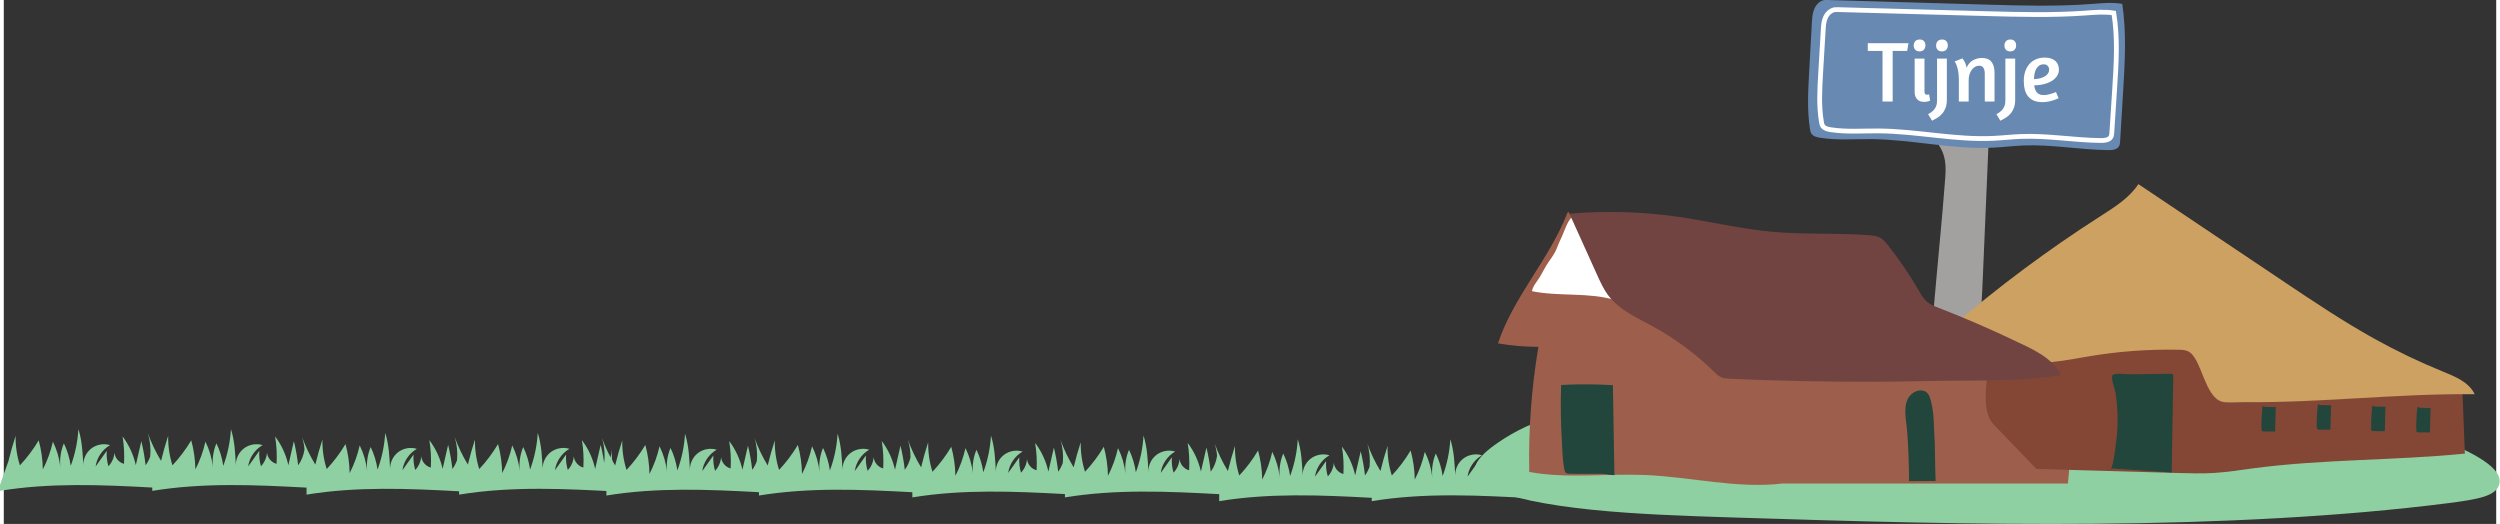 <?xml version="1.0" encoding="UTF-8" standalone="no"?>
<svg
   xmlns:dc="http://purl.org/dc/elements/1.1/"
   xmlns:cc="http://creativecommons.org/ns#"
   xmlns:rdf="http://www.w3.org/1999/02/22-rdf-syntax-ns#"
   xmlns:svg="http://www.w3.org/2000/svg"
   xmlns="http://www.w3.org/2000/svg"
   xmlns:sodipodi="http://sodipodi.sourceforge.net/DTD/sodipodi-0.dtd"
   xmlns:inkscape="http://www.inkscape.org/namespaces/inkscape"
   version="1.1"
   id="Laag_1"
   x="0px"
   y="0px"
   viewBox="0 0 390.574 82.106"
   xml:space="preserve"
   sodipodi:docname="contact-artwork.svg"
   width="391.764"
   height="82.106"
   inkscape:version="0.92.2 (5c3e80d, 2017-08-06)"><rect x="0" y="0" width="390.574" height="82.106" fill="#333333" stroke="none"/><defs
     id="defs8871" /><sodipodi:namedview
     pagecolor="#ffffff"
     bordercolor="#666666"
     borderopacity="1"
     objecttolerance="10"
     gridtolerance="10"
     guidetolerance="10"
     inkscape:pageopacity="0"
     inkscape:pageshadow="2"
     inkscape:window-width="640"
     inkscape:window-height="480"
     id="namedview8869"
     showgrid="false"
     inkscape:pagecheckerboard="true"
     viewbox-width="426.7"
     fit-margin-top="0"
     fit-margin-left="0"
     fit-margin-right="0"
     fit-margin-bottom="0"
     inkscape:zoom="2.0712617"
     inkscape:cx="194.64004"
     inkscape:cy="38.934042"
     inkscape:current-layer="Laag_1" /><path
     style="fill:#8ed0a1"
     d="m 335.33,61.889 c -16.565,-0.671 -33.441,-0.838 -50.207,-0.62 -14.487,0.188 -30.123,0.805 -40.181,3.37 -5.124,1.307 -8.272,3.002 -10.768,4.709 -3.249,2.223 -5.505,4.735 -1.673,6.901 3.008,1.7 9.425,2.926 16.403,3.636 6.978,0.71 14.56,0.966 22.05,1.206 18.906,0.606 37.935,1.152 56.99,0.985 19.055,-0.167 38.261,-1.076 55.171,-3.238 2.056,-0.263 4.134,-0.556 5.538,-1.009 1.454,-0.469 2.043,-1.067 2.296,-1.654 1.18,-2.734 -4.134,-5.373 -10.061,-7.706 -4.999,-1.967 -10.752,-3.899 -18.739,-5.137 -12.406,-1.923 -28.061,-1.881 -42.728,-1.776"
     id="path8816"
     inkscape:connector-curvature="0" /><path
     style="fill:#a2a1a0"
     d="m 300.268,72.748 c 2.406,0.079 4.811,0.157 7.217,0.236 -0.188,-4.281 0.045,-8.581 0.693,-12.817 0.399,-2.605 0.954,-5.186 1.301,-7.798 0.389,-2.926 0.515,-5.88 0.642,-8.829 0.336,-7.85 0.671,-15.701 1.007,-23.551 0.018,-0.417 -8.93,-0.499 -9.744,-0.361 0.517,1.605 1.886,2.769 2.486,4.33 0.639,1.664 0.394,3.445 0.263,5.179 -0.365,4.818 -0.853,9.631 -1.28,14.444 -0.862,9.723 -1.724,19.445 -2.585,29.167 z"
     id="path8818"
     inkscape:connector-curvature="0" /><path
     style="fill:#9d5f4b"
     d="m 244.921,33.622 c -2.823,7.102 -8.369,12.93 -10.774,20.184 2.091,0.362 4.212,0.545 6.334,0.546 -1.089,6.473 -1.571,13.048 -1.438,19.61 5.963,1.079 12.091,0.226 18.145,0.473 7.196,0.293 14.378,2.182 21.531,1.335 h 44.737 c 0.59,-5.329 0.528,-10.528 0.263,-15.883 -0.023,-0.472 -0.05,-0.944 -0.077,-1.416 -0.008,-0.145 -0.024,-0.306 -0.132,-0.404 -0.074,-0.067 -0.176,-0.089 -0.273,-0.109 -1.467,-0.3 -2.897,-0.937 -4.394,-0.937 h -23.484 c 0.468,-2.825 0.935,-5.65 1.403,-8.475 0.008,0.302 -0.34,0.514 -0.639,0.476 -0.3,-0.038 -0.547,-0.246 -0.764,-0.455 -2.659,-2.555 -3.765,-6.614 -6.917,-8.528 -2.226,-1.352 -4.991,-1.324 -7.595,-1.321 -7.663,0.008 -15.327,-0.561 -22.906,-1.7 -0.851,-0.128 -1.723,-0.271 -2.466,-0.705 -0.465,-0.272 -0.861,-0.649 -1.318,-0.934 -0.733,-0.458 -1.594,-0.664 -2.446,-0.805 -1.2,-0.199 -2.418,-0.283 -3.634,-0.251 -1.108,0.029 -2.551,-0.064 -2.856,-1.129 -0.336,0.314 -0.131,10e-4 -0.3,0.428 z"
     id="path8820"
     inkscape:connector-curvature="0" /><path
     style="fill:#844736"
     d="m 318.53,73.491 c 7.405,0.21 14.811,0.421 22.216,0.631 1.893,0.054 3.789,0.107 5.679,-0.011 2.027,-0.127 4.036,-0.453 6.049,-0.72 10.997,-1.462 22.152,-1.209 33.191,-2.307 -0.132,-3.336 -0.264,-6.673 -0.397,-10.009 -12.645,0.047 -25.29,0.392 -37.919,1.036 -0.982,-2.88 -2.557,-5.556 -4.597,-7.813 -0.55,-0.608 -1.152,-1.199 -1.903,-1.527 -1.029,-0.449 -2.203,-0.352 -3.32,-0.247 -7.527,0.709 -15.055,1.42 -22.582,2.133 -0.618,0.059 -1.249,0.12 -1.817,0.371 -1.909,0.844 -2.325,3.318 -2.48,5.399 -0.156,2.105 -0.238,4.452 1.131,6.059"
     id="path8822"
     inkscape:connector-curvature="0" /><path
     style="fill:#cca162"
     d="m 340.819,54.804 c 0.55,0.011 1.126,0.035 1.603,0.311 0.44,0.255 0.738,0.692 1.005,1.125 1.168,1.897 1.958,5.979 4.071,6.684 0.762,0.254 2.62,0.085 3.423,0.094 12.353,0.127 23.932,-1.371 36.285,-1.243 -0.891,-1.867 -3.008,-2.744 -4.924,-3.524 -3.715,-1.511 -7.339,-3.247 -10.845,-5.195 -4.838,-2.688 -9.442,-5.774 -14.04,-8.856 -7.631,-5.115 -15.262,-10.23 -22.893,-15.345 -1.445,2.175 -3.741,3.607 -5.94,5.014 -8.243,5.275 -16.111,11.137 -23.524,17.527 2.534,1.648 5.091,3.309 7.91,4.401 4.502,1.745 8.568,0.96 13.142,0.151 4.855,-0.86 9.796,-1.244 14.727,-1.144 z"
     id="path8824"
     inkscape:connector-curvature="0" /><path
     style="fill:#22453c"
     d="m 298.559,75.401 c 1.39,-0.02 2.78,-0.032 4.169,-0.033 -0.088,-1.872 -0.097,-5.441 -0.134,-5.923 -0.165,-2.198 -0.018,-5.283 -0.843,-7.338 -0.586,-1.459 -2.517,-1.063 -3.299,0.25 -0.879,1.475 -0.29,3.701 -0.176,5.282 0.188,2.583 0.276,5.172 0.283,7.762 z"
     id="path8826"
     inkscape:connector-curvature="0" /><path
     style="fill:#22453c"
     d="m 339.667,58.574 c 0.079,-10e-4 0.165,0.001 0.225,0.052 0.073,0.063 0.077,0.173 0.076,0.269 -0.082,5.048 -0.164,10.096 -0.246,15.144 -3.185,-0.212 -6.369,-0.424 -9.554,-0.636 0.423,0.028 0.986,-5.208 1.023,-5.75 0.138,-2.039 0.046,-4.094 -0.277,-6.111 -0.081,-0.503 -0.767,-2.355 -0.475,-2.727 0.343,-0.436 2.246,-0.158 2.764,-0.164 2.155,-0.025 4.31,-0.051 6.464,-0.077 z"
     id="path8828"
     inkscape:connector-curvature="0" /><path
     style="fill:#22453c"
     d="m 353.969,63.62 c -0.143,1.2 -0.202,2.41 -0.178,3.618 0.002,0.095 0.007,0.198 0.069,0.27 0.077,0.091 0.212,0.099 0.332,0.1 0.579,0.006 1.159,0.012 1.738,0.017 0.033,-1.277 0.066,-2.554 0.1,-3.831 -0.558,-0.014 -1.116,-0.028 -1.674,-0.042"
     id="path8830"
     inkscape:connector-curvature="0" /><path
     style="fill:#22453c"
     d="m 362.634,63.339 c -0.143,1.2 -0.202,2.41 -0.178,3.618 0.002,0.095 0.007,0.198 0.069,0.27 0.077,0.091 0.212,0.099 0.332,0.1 0.579,0.006 1.159,0.012 1.738,0.017 0.033,-1.277 0.066,-2.554 0.1,-3.831 -0.558,-0.014 -1.116,-0.028 -1.674,-0.042"
     id="path8832"
     inkscape:connector-curvature="0" /><path
     style="fill:#22453c"
     d="m 371.161,63.572 c -0.143,1.2 -0.202,2.41 -0.178,3.618 0.002,0.095 0.007,0.198 0.069,0.27 0.077,0.091 0.212,0.099 0.332,0.1 0.579,0.006 1.159,0.012 1.738,0.017 0.033,-1.277 0.066,-2.554 0.1,-3.831 -0.558,-0.014 -1.116,-0.028 -1.674,-0.042"
     id="path8834"
     inkscape:connector-curvature="0" /><path
     style="fill:#22453c"
     d="m 378.23,63.766 c -0.143,1.2 -0.202,2.41 -0.178,3.618 0.002,0.095 0.007,0.198 0.069,0.27 0.077,0.091 0.212,0.099 0.332,0.1 0.579,0.006 1.159,0.012 1.738,0.017 0.033,-1.277 0.066,-2.554 0.1,-3.831 -0.558,-0.014 -1.116,-0.028 -1.674,-0.042"
     id="path8836"
     inkscape:connector-curvature="0" /><path
     style="fill:#22453c"
     d="m 247.009,74.252 h 3.458 c 0.648,0 1.28,0.21 1.927,0.211 -0.079,-4.701 -0.157,-9.402 -0.236,-14.103 -2.701,-0.167 -5.412,-0.178 -8.114,-0.033 -0.102,2.937 -0.062,5.88 0.119,8.813 0.086,1.397 0.085,2.901 0.366,4.274 0.099,0.484 0.142,0.771 0.657,0.816 z"
     id="path8838"
     inkscape:connector-curvature="0" /><path
     style="fill:#ffffff"
     d="m 242.136,40.965 c -0.511,0.699 -1.052,1.84 -1.514,2.573 -0.428,0.679 -1.018,1.301 -1.148,2.093 4.312,0.875 8.884,0.124 13.092,1.409 -0.476,-2.836 -1.494,-5.58 -2.982,-8.041 -0.66,-1.091 -1.417,-2.14 -1.845,-3.34 -0.148,-0.416 -0.259,-0.855 -0.508,-1.22 -0.276,-0.404 -0.952,-0.547 -1.498,-0.351 -0.567,0.204 -1.346,2.536 -1.599,3.047 -0.896,1.811 -0.616,1.94 -1.998,3.83 z"
     id="path8840"
     inkscape:connector-curvature="0" /><path
     style="fill:#724441"
     d="m 270.511,59.358 c -0.46,-0.02 -0.932,-0.044 -1.356,-0.224 -0.465,-0.197 -0.833,-0.565 -1.195,-0.918 -2.857,-2.79 -6.1,-5.185 -9.607,-7.094 -2.462,-1.341 -5.152,-2.523 -6.861,-4.745 -0.769,-1 -1.296,-2.162 -1.816,-3.311 -1.443,-3.191 -2.885,-6.382 -4.328,-9.573 5.593,-0.484 11.24,-0.332 16.799,0.451 4.993,0.704 9.913,1.915 14.934,2.376 5.039,0.463 10.121,0.164 15.168,0.534 0.649,0.048 1.324,0.114 1.882,0.45 0.428,0.257 0.753,0.653 1.063,1.044 1.81,2.28 3.452,4.692 4.91,7.211 0.351,0.607 0.702,1.234 1.231,1.695 0.541,0.473 1.229,0.738 1.899,0.998 3.915,1.519 7.773,3.184 11.565,4.989 2.652,1.263 6.206,2.691 7.591,5.539 -6.508,1.092 -13.627,0.775 -20.225,0.924 -6.819,0.154 -13.641,0.16 -20.46,0.019 -3.731,-0.077 -7.463,-0.199 -11.194,-0.365 z"
     id="path8842"
     inkscape:connector-curvature="0" /><path
     style="fill:#6889b1"
     d="m 285.786,0 c 8.314,0.241 16.627,0.482 24.941,0.723 5.462,0.158 10.936,0.317 16.385,-0.098 1.621,-0.123 3.261,-0.297 4.862,-0.018 0.687,4.541 0.413,9.165 0.136,13.749 -0.156,2.581 -0.311,5.163 -0.467,7.744 -0.017,0.279 -0.037,0.57 -0.176,0.813 -0.313,0.544 -1.056,0.618 -1.684,0.611 -4.449,-0.048 -8.873,-0.914 -13.318,-0.727 -1.548,0.065 -3.088,0.258 -4.636,0.337 -6.401,0.33 -12.755,-1.272 -19.165,-1.333 -2.695,-0.026 -5.412,0.22 -8.071,-0.218 -0.506,-0.083 -1.063,-0.228 -1.336,-0.662 -0.131,-0.208 -0.176,-0.457 -0.215,-0.7 -0.463,-2.889 -0.302,-5.837 -0.141,-8.758 0.144,-2.614 0.289,-5.228 0.433,-7.842 0.041,-0.736 0.085,-1.488 0.361,-2.171 0.276,-0.683 0.833,-1.298 1.555,-1.444 z"
     id="path8844"
     inkscape:connector-curvature="0" /><path
     style="fill:none;stroke:#ffffff;stroke-width:0.75;stroke-miterlimit:10"
     d="m 287.411,1.507 c 7.783,0.21 15.566,0.42 23.349,0.631 5.114,0.138 10.238,0.276 15.339,-0.086 1.517,-0.108 3.053,-0.259 4.552,-0.016 0.643,3.959 0.386,7.991 0.127,11.988 -0.146,2.251 -0.292,4.501 -0.437,6.752 -0.016,0.244 -0.035,0.497 -0.165,0.708 -0.293,0.475 -0.989,0.539 -1.576,0.533 -4.165,-0.042 -8.307,-0.797 -12.468,-0.634 -1.449,0.057 -2.891,0.225 -4.34,0.294 -5.993,0.288 -11.941,-1.109 -17.942,-1.162 -2.523,-0.022 -5.067,0.192 -7.556,-0.19 -0.474,-0.073 -0.995,-0.198 -1.25,-0.577 -0.122,-0.182 -0.165,-0.399 -0.201,-0.61 -0.433,-2.519 -0.283,-5.089 -0.132,-7.636 0.135,-2.279 0.271,-4.558 0.406,-6.837 0.038,-0.642 0.079,-1.297 0.338,-1.893 0.259,-0.596 0.779,-1.132 1.456,-1.259 z"
     id="path8846"
     inkscape:connector-curvature="0" /><g
     id="g8862"
     transform="translate(-18.278,-58.5)"><rect
       x="310.242"
       y="64.623"
       style="fill:none"
       width="62.772"
       height="15.3"
       id="rect8848" /><path
       style="fill:#ffffff"
       d="m 316.748,65.271 -0.202,1.215 h -2.269 v 7.924 h -1.593 v -7.924 h -2.309 v -1.215 z"
       id="path8850"
       inkscape:connector-curvature="0" /><path
       style="fill:#ffffff"
       d="m 319.178,64.947 c 0.153,0.171 0.229,0.392 0.229,0.662 0,0.27 -0.079,0.495 -0.236,0.675 -0.157,0.18 -0.389,0.27 -0.695,0.27 -0.288,0 -0.511,-0.087 -0.668,-0.263 -0.157,-0.175 -0.236,-0.389 -0.236,-0.641 0,-0.279 0.079,-0.508 0.236,-0.688 0.157,-0.18 0.394,-0.27 0.709,-0.27 0.288,-10e-4 0.507,0.084 0.661,0.255 z m -1.08,9.093 c -0.252,-0.284 -0.378,-0.65 -0.378,-1.101 v -5.251 h 1.539 v 5.116 c 0,0.207 0.031,0.347 0.095,0.418 0.062,0.072 0.157,0.108 0.283,0.108 0.036,0 0.074,0 0.115,0 0.04,0 0.078,-0.004 0.114,-0.013 0.036,0 0.076,-0.004 0.122,-0.014 l 0.161,0.972 c -0.062,0.036 -0.144,0.067 -0.242,0.094 -0.081,0.027 -0.183,0.049 -0.304,0.067 -0.122,0.018 -0.259,0.027 -0.412,0.027 -0.477,0.002 -0.841,-0.14 -1.093,-0.423 z"
       id="path8852"
       inkscape:connector-curvature="0" /><path
       style="fill:#ffffff"
       d="m 321.23,67.688 h 1.538 v 6.398 c 0,0.54 -0.071,0.99 -0.216,1.35 -0.144,0.36 -0.326,0.664 -0.547,0.911 -0.221,0.247 -0.468,0.455 -0.742,0.621 -0.274,0.166 -0.547,0.317 -0.816,0.452 l -0.621,-1.026 c 0.333,-0.171 0.594,-0.353 0.783,-0.547 0.188,-0.193 0.328,-0.387 0.418,-0.58 0.09,-0.194 0.146,-0.38 0.169,-0.561 0.023,-0.181 0.034,-0.337 0.034,-0.472 z m 1.452,-2.741 c 0.157,0.171 0.235,0.392 0.235,0.662 0,0.27 -0.078,0.495 -0.235,0.675 -0.158,0.18 -0.395,0.27 -0.709,0.27 -0.288,0 -0.509,-0.087 -0.662,-0.263 -0.152,-0.175 -0.229,-0.389 -0.229,-0.641 0,-0.279 0.079,-0.508 0.236,-0.688 0.158,-0.18 0.39,-0.27 0.695,-0.27 0.288,-10e-4 0.51,0.084 0.669,0.255 z"
       id="path8854"
       inkscape:connector-curvature="0" /><path
       style="fill:#ffffff"
       d="m 328.709,74.411 v -4.36 c 0,-0.378 -0.067,-0.682 -0.203,-0.911 -0.135,-0.229 -0.364,-0.344 -0.688,-0.344 -0.207,0 -0.407,0.052 -0.601,0.155 -0.194,0.103 -0.366,0.254 -0.52,0.452 -0.153,0.198 -0.276,0.438 -0.371,0.722 -0.095,0.284 -0.142,0.601 -0.142,0.952 v 3.334 h -1.539 v -3.402 c 0,-0.54 -0.036,-0.992 -0.108,-1.357 -0.072,-0.364 -0.148,-0.659 -0.229,-0.884 -0.099,-0.261 -0.207,-0.472 -0.323,-0.634 l 1.215,-0.486 c 0.09,0.099 0.18,0.221 0.27,0.364 0.072,0.126 0.144,0.282 0.216,0.466 0.072,0.185 0.131,0.394 0.176,0.628 0.234,-0.54 0.571,-0.929 1.013,-1.168 0.44,-0.238 0.904,-0.357 1.391,-0.357 0.692,0 1.194,0.209 1.505,0.627 0.311,0.418 0.466,0.983 0.466,1.694 v 4.509 z"
       id="path8856"
       inkscape:connector-curvature="0" /><path
       style="fill:#ffffff"
       d="m 331.936,67.688 h 1.538 v 6.398 c 0,0.54 -0.071,0.99 -0.216,1.35 -0.144,0.36 -0.326,0.664 -0.547,0.911 -0.221,0.247 -0.468,0.455 -0.742,0.621 -0.274,0.166 -0.547,0.317 -0.816,0.452 l -0.621,-1.026 c 0.333,-0.171 0.594,-0.353 0.783,-0.547 0.188,-0.193 0.328,-0.387 0.418,-0.58 0.09,-0.194 0.146,-0.38 0.169,-0.561 0.023,-0.181 0.034,-0.337 0.034,-0.472 z m 1.451,-2.741 c 0.157,0.171 0.235,0.392 0.235,0.662 0,0.27 -0.078,0.495 -0.235,0.675 -0.158,0.18 -0.395,0.27 -0.709,0.27 -0.288,0 -0.509,-0.087 -0.662,-0.263 -0.152,-0.175 -0.229,-0.389 -0.229,-0.641 0,-0.279 0.079,-0.508 0.236,-0.688 0.158,-0.18 0.39,-0.27 0.695,-0.27 0.288,-10e-4 0.511,0.084 0.669,0.255 z"
       id="path8858"
       inkscape:connector-curvature="0" /><path
       style="fill:#ffffff"
       d="m 335.074,69.618 c 0.166,-0.459 0.396,-0.844 0.688,-1.154 0.292,-0.31 0.636,-0.544 1.032,-0.702 0.396,-0.158 0.823,-0.236 1.282,-0.236 0.405,0 0.75,0.049 1.033,0.148 0.283,0.099 0.515,0.234 0.695,0.405 0.18,0.171 0.312,0.374 0.398,0.608 0.085,0.234 0.128,0.486 0.128,0.756 0,0.324 -0.09,0.632 -0.271,0.925 -0.18,0.292 -0.438,0.549 -0.775,0.77 -0.338,0.22 -0.745,0.396 -1.223,0.526 -0.477,0.13 -1.012,0.2 -1.606,0.209 0.027,0.208 0.07,0.403 0.129,0.587 0.059,0.184 0.144,0.347 0.256,0.486 0.113,0.14 0.259,0.25 0.439,0.331 0.18,0.081 0.404,0.121 0.675,0.121 0.198,0 0.409,-0.022 0.635,-0.067 0.225,-0.045 0.432,-0.099 0.62,-0.162 0.226,-0.072 0.446,-0.153 0.662,-0.243 l 0.405,0.958 c -0.234,0.117 -0.486,0.221 -0.757,0.311 -0.233,0.081 -0.504,0.153 -0.81,0.216 -0.306,0.063 -0.63,0.095 -0.972,0.095 -0.522,0 -0.968,-0.079 -1.337,-0.236 -0.369,-0.158 -0.67,-0.38 -0.904,-0.668 -0.234,-0.288 -0.405,-0.634 -0.513,-1.04 -0.108,-0.405 -0.162,-0.855 -0.162,-1.35 0.003,-0.604 0.086,-1.135 0.253,-1.594 z m 2.147,-0.83 c -0.194,0.14 -0.35,0.319 -0.466,0.54 -0.117,0.221 -0.201,0.468 -0.25,0.742 -0.05,0.275 -0.079,0.552 -0.088,0.831 0.432,-0.018 0.799,-0.074 1.101,-0.169 0.301,-0.094 0.546,-0.211 0.735,-0.351 0.189,-0.139 0.326,-0.29 0.412,-0.452 0.085,-0.162 0.128,-0.324 0.128,-0.486 0,-0.261 -0.076,-0.47 -0.229,-0.628 -0.153,-0.157 -0.355,-0.236 -0.607,-0.236 -0.298,0 -0.543,0.069 -0.736,0.209 z"
       id="path8860"
       inkscape:connector-curvature="0" /></g><path
     style="fill:#8ed0a1"
     d="m 238.638,74.821 c -0.281,-1.176 -0.41,-2.387 -0.384,-3.595 0.016,1.166 -0.355,2.335 -1.042,3.278 -0.145,-1.275 -0.369,-2.541 -0.672,-3.788 -0.288,1.257 -0.575,2.514 -0.863,3.772 -0.36,-1.628 -1.074,-3.176 -2.079,-4.507 0.235,1.418 0.312,2.861 0.229,4.296 -0.801,-0.202 -1.432,-0.95 -1.497,-1.774 -0.055,0.797 -0.395,1.571 -0.943,2.152 -0.233,-0.779 -0.324,-1.599 -0.267,-2.41 -0.581,0.816 -1.162,1.631 -1.743,2.447 0.19,-1.383 1.052,-2.658 2.265,-3.348 -1,-0.312 -2.148,-0.1 -2.97,0.549 -0.822,0.649 -1.295,1.717 -1.223,2.762 -0.088,-1.962 -0.18,-3.951 -0.769,-5.824 -0.111,1.968 -0.519,3.919 -1.203,5.767 -0.169,-1.225 -0.533,-2.423 -1.074,-3.534 -0.491,1.181 -0.682,2.484 -0.55,3.756 -0.148,-1.394 -0.546,-2.762 -1.169,-4.018 -0.337,1.507 -0.869,2.971 -1.576,4.343 -0.026,-1.537 -0.245,-3.07 -0.65,-4.552 -0.835,1.407 -1.824,2.723 -2.943,3.918 -0.476,-1.493 -0.704,-3.064 -0.673,-4.63 -0.42,1.296 -0.792,2.607 -1.113,3.931 -0.831,-1.367 -1.525,-2.816 -2.07,-4.319 0.363,1.17 0.488,2.412 0.371,3.631 -0.175,0.491 -0.415,0.959 -0.722,1.381 -0.145,-1.275 -0.369,-2.541 -0.672,-3.788 -0.288,1.257 -0.575,2.514 -0.863,3.772 -0.36,-1.628 -1.074,-3.176 -2.079,-4.507 0.235,1.418 0.312,2.861 0.229,4.296 -0.801,-0.202 -1.432,-0.95 -1.497,-1.774 -0.055,0.797 -0.395,1.571 -0.943,2.152 -0.233,-0.779 -0.324,-1.599 -0.267,-2.41 -0.581,0.816 -1.162,1.631 -1.743,2.447 0.19,-1.383 1.052,-2.658 2.265,-3.348 -1,-0.312 -2.148,-0.1 -2.97,0.549 -0.822,0.649 -1.295,1.717 -1.223,2.762 -0.088,-1.962 -0.18,-3.951 -0.77,-5.824 -0.111,1.968 -0.519,3.919 -1.203,5.767 -0.169,-1.225 -0.533,-2.423 -1.074,-3.534 -0.491,1.181 -0.682,2.484 -0.55,3.756 -0.148,-1.394 -0.546,-2.762 -1.169,-4.018 -0.337,1.507 -0.869,2.971 -1.576,4.343 -0.026,-1.537 -0.245,-3.07 -0.65,-4.552 -0.835,1.407 -1.824,2.723 -2.943,3.918 -0.476,-1.493 -0.704,-3.064 -0.673,-4.63 -0.42,1.296 -0.792,2.607 -1.113,3.931 -0.831,-1.367 -1.525,-2.816 -2.07,-4.319 0.194,0.623 0.316,1.268 0.375,1.918 -0.118,0.9 -0.459,1.772 -0.994,2.506 -0.145,-1.275 -0.369,-2.541 -0.672,-3.788 -0.288,1.257 -0.575,2.515 -0.863,3.772 -0.36,-1.628 -1.074,-3.176 -2.079,-4.507 0.235,1.418 0.312,2.861 0.229,4.296 -0.801,-0.202 -1.432,-0.95 -1.497,-1.774 -0.055,0.797 -0.395,1.571 -0.943,2.152 -0.233,-0.779 -0.324,-1.599 -0.267,-2.41 -0.581,0.816 -1.162,1.631 -1.743,2.447 0.19,-1.383 1.052,-2.658 2.265,-3.348 -1,-0.312 -2.148,-0.1 -2.97,0.549 -0.822,0.649 -1.295,1.717 -1.223,2.762 -0.088,-1.962 -0.18,-3.951 -0.769,-5.824 -0.111,1.968 -0.519,3.919 -1.203,5.767 -0.169,-1.225 -0.533,-2.423 -1.074,-3.534 -0.491,1.181 -0.682,2.484 -0.55,3.756 -0.148,-1.394 -0.546,-2.762 -1.169,-4.018 -0.337,1.507 -0.869,2.971 -1.576,4.343 -0.026,-1.537 -0.245,-3.07 -0.65,-4.552 -0.835,1.407 -1.824,2.723 -2.943,3.918 -0.476,-1.493 -0.704,-3.064 -0.673,-4.63 -0.42,1.296 -0.792,2.607 -1.113,3.931 -0.831,-1.367 -1.525,-2.816 -2.07,-4.319 0.363,1.17 0.488,2.412 0.371,3.631 -0.175,0.491 -0.415,0.959 -0.722,1.381 -0.145,-1.275 -0.369,-2.541 -0.672,-3.788 -0.288,1.257 -0.575,2.515 -0.863,3.772 -0.36,-1.628 -1.074,-3.176 -2.079,-4.507 0.235,1.418 0.312,2.861 0.229,4.296 -0.801,-0.202 -1.432,-0.95 -1.497,-1.774 -0.055,0.797 -0.395,1.571 -0.943,2.152 -0.233,-0.779 -0.324,-1.599 -0.267,-2.41 -0.581,0.816 -1.162,1.631 -1.743,2.447 0.19,-1.383 1.052,-2.658 2.265,-3.348 -1,-0.312 -2.148,-0.1 -2.97,0.549 -0.822,0.649 -1.295,1.717 -1.223,2.762 -0.088,-1.962 -0.18,-3.951 -0.769,-5.824 -0.111,1.968 -0.519,3.919 -1.203,5.767 -0.169,-1.225 -0.533,-2.423 -1.074,-3.534 -0.491,1.181 -0.682,2.484 -0.55,3.756 -0.148,-1.394 -0.546,-2.762 -1.169,-4.018 -0.337,1.507 -0.869,2.971 -1.576,4.343 -0.026,-1.537 -0.245,-3.07 -0.65,-4.552 -0.835,1.407 -1.824,2.723 -2.943,3.918 -0.476,-1.493 -0.704,-3.064 -0.673,-4.63 -0.42,1.296 -0.792,2.607 -1.113,3.931 -0.831,-1.367 -1.525,-2.816 -2.07,-4.319 0.276,0.89 0.413,1.822 0.413,2.754 -0.166,0.705 -0.471,1.378 -0.897,1.963 -0.145,-1.275 -0.369,-2.541 -0.672,-3.788 -0.288,1.257 -0.575,2.514 -0.863,3.772 -0.36,-1.628 -1.074,-3.176 -2.079,-4.507 0.235,1.418 0.312,2.861 0.229,4.296 -0.801,-0.202 -1.432,-0.95 -1.497,-1.774 -0.055,0.797 -0.395,1.571 -0.943,2.152 -0.233,-0.779 -0.324,-1.599 -0.267,-2.41 -0.581,0.816 -1.162,1.631 -1.743,2.447 0.19,-1.383 1.052,-2.658 2.265,-3.348 -1,-0.312 -2.148,-0.1 -2.97,0.549 -0.822,0.649 -1.295,1.717 -1.223,2.762 -0.088,-1.962 -0.18,-3.951 -0.769,-5.824 -0.111,1.968 -0.519,3.919 -1.203,5.767 -0.169,-1.225 -0.533,-2.423 -1.074,-3.534 -0.491,1.181 -0.682,2.484 -0.55,3.756 -0.148,-1.394 -0.546,-2.762 -1.169,-4.018 -0.337,1.507 -0.869,2.971 -1.576,4.343 -0.026,-1.537 -0.245,-3.07 -0.65,-4.552 -0.835,1.407 -1.824,2.723 -2.943,3.918 -0.476,-1.493 -0.704,-3.064 -0.673,-4.63 -0.42,1.296 -0.792,2.607 -1.113,3.931 -0.831,-1.367 -1.525,-2.816 -2.07,-4.319 0.363,1.17 0.488,2.412 0.371,3.631 -0.175,0.491 -0.415,0.959 -0.722,1.381 -0.145,-1.275 -0.369,-2.541 -0.672,-3.788 -0.288,1.257 -0.575,2.514 -0.863,3.772 -0.36,-1.628 -1.074,-3.176 -2.079,-4.507 0.235,1.418 0.312,2.861 0.229,4.296 -0.801,-0.202 -1.432,-0.95 -1.497,-1.774 -0.055,0.797 -0.395,1.571 -0.943,2.152 -0.233,-0.779 -0.324,-1.599 -0.267,-2.41 -0.581,0.816 -1.162,1.631 -1.743,2.447 0.19,-1.383 1.052,-2.658 2.265,-3.348 -1,-0.312 -2.148,-0.1 -2.97,0.549 -0.822,0.649 -1.295,1.717 -1.223,2.762 -0.088,-1.962 -0.18,-3.951 -0.769,-5.824 -0.111,1.968 -0.519,3.919 -1.203,5.767 -0.169,-1.225 -0.533,-2.423 -1.074,-3.534 -0.491,1.181 -0.682,2.484 -0.55,3.756 -0.148,-1.394 -0.546,-2.762 -1.169,-4.018 -0.337,1.507 -0.869,2.971 -1.576,4.343 -0.026,-1.537 -0.245,-3.07 -0.65,-4.552 -0.835,1.407 -1.824,2.723 -2.943,3.918 -0.476,-1.493 -0.704,-3.064 -0.673,-4.63 -0.42,1.296 -0.792,2.607 -1.113,3.931 -0.831,-1.367 -1.525,-2.816 -2.07,-4.319 0.423,1.364 0.525,2.828 0.295,4.238 -0.074,0.45 -0.021,1.111 0.435,1.111 0.04,1.164 -0.069,2.516 -0.03,3.68 7.881,-1.294 15.921,-0.957 23.903,-0.523 0,0.175 -0.002,0.354 0.004,0.523 7.924,-1.301 16.009,-0.953 24.035,-0.516 -0.003,0.276 -0.003,0.549 0.006,0.81 7.881,-1.294 15.921,-0.957 23.903,-0.523 0,0.175 -0.002,0.354 0.004,0.523 7.97,-1.309 16.102,-0.949 24.173,-0.508 -0.007,0.375 -0.01,0.745 0.002,1.096 7.881,-1.294 15.921,-0.957 23.903,-0.523 0,0.175 -0.002,0.354 0.004,0.523 8.362,-1.373 16.904,-0.91 25.365,-0.443 -0.474,-1.019 -0.842,-2.181 -1.101,-3.262 z"
     id="path8864"
     inkscape:connector-curvature="0" /><path
     style="fill:#8ed0a1"
     d="M 0.739,72.223 C 1.06,70.899 1.432,69.588 1.852,68.292 c -0.031,1.566 0.197,3.137 0.673,4.63 1.119,-1.194 2.107,-2.51 2.943,-3.918 0.406,1.482 0.625,3.016 0.65,4.552 0.708,-1.373 1.239,-2.836 1.576,-4.343 0.623,1.256 1.021,2.624 1.169,4.018 -0.132,-1.272 0.059,-2.576 0.55,-3.756 0.541,1.112 0.905,2.31 1.074,3.534 0.685,-1.848 1.092,-3.799 1.203,-5.767 0.589,1.874 0.682,3.862 0.769,5.824 -0.072,-1.045 0.401,-2.113 1.223,-2.762 0.822,-0.649 1.97,-0.861 2.97,-0.549 -1.213,0.69 -2.076,1.965 -2.265,3.348 0.581,-0.816 1.162,-1.631 1.743,-2.447 -0.057,0.811 0.034,1.631 0.267,2.41 0.549,-0.581 0.888,-1.355 0.943,-2.152 0.065,0.823 0.696,1.571 1.497,1.774 0.084,-1.435 0.007,-2.878 -0.229,-4.296 1.004,1.331 1.719,2.879 2.079,4.507 0.288,-1.257 0.575,-2.514 0.863,-3.772 0.303,1.247 0.527,2.513 0.672,3.788 0.307,-0.422 0.547,-0.89 0.722,-1.381 0.116,-1.219 -0.008,-2.461 -0.371,-3.631 0.545,1.504 1.24,2.953 2.07,4.319 0.321,-1.324 0.693,-2.635 1.113,-3.931 -0.031,1.566 0.197,3.137 0.673,4.63 1.119,-1.194 2.107,-2.51 2.943,-3.918 0.406,1.482 0.625,3.016 0.65,4.552 0.708,-1.373 1.239,-2.836 1.576,-4.343 0.623,1.256 1.021,2.624 1.169,4.018 -0.132,-1.272 0.059,-2.576 0.55,-3.756 0.541,1.112 0.905,2.31 1.074,3.534 0.685,-1.848 1.092,-3.799 1.203,-5.767 0.589,1.874 0.682,3.862 0.769,5.824 -0.072,-1.045 0.401,-2.113 1.223,-2.762 0.822,-0.649 1.97,-0.861 2.97,-0.549 -1.213,0.69 -2.076,1.965 -2.265,3.348 0.581,-0.816 1.162,-1.631 1.743,-2.447 -0.057,0.811 0.034,1.631 0.267,2.41 0.549,-0.581 0.888,-1.355 0.943,-2.152 0.065,0.823 0.696,1.571 1.497,1.774 0.084,-1.435 0.007,-2.878 -0.229,-4.296 1.004,1.331 1.719,2.879 2.079,4.507 0.288,-1.257 0.575,-2.514 0.863,-3.772 0.302,1.247 0.527,2.513 0.672,3.788 0.535,-0.734 0.876,-1.605 0.994,-2.506 -0.058,-0.65 -0.181,-1.295 -0.375,-1.918 0.545,1.504 1.24,2.953 2.07,4.319 0.321,-1.324 0.693,-2.635 1.113,-3.931 -0.031,1.566 0.197,3.137 0.673,4.63 1.119,-1.194 2.107,-2.51 2.943,-3.918 0.406,1.482 0.625,3.016 0.65,4.552 0.708,-1.373 1.239,-2.836 1.576,-4.343 0.623,1.256 1.021,2.624 1.169,4.018 -0.132,-1.272 0.059,-2.576 0.55,-3.756 0.541,1.112 0.905,2.31 1.074,3.534 0.685,-1.848 1.092,-3.799 1.203,-5.767 0.589,1.874 0.682,3.862 0.769,5.824 -0.072,-1.045 0.401,-2.113 1.223,-2.762 0.822,-0.649 1.97,-0.861 2.97,-0.549 -1.213,0.69 -2.076,1.965 -2.265,3.348 0.581,-0.816 1.162,-1.631 1.743,-2.447 -0.057,0.811 0.034,1.631 0.267,2.41 0.549,-0.581 0.888,-1.355 0.943,-2.152 0.065,0.823 0.696,1.571 1.497,1.774 0.084,-1.435 0.007,-2.878 -0.229,-4.296 1.004,1.331 1.719,2.879 2.079,4.507 0.288,-1.257 0.575,-2.514 0.863,-3.772 0.302,1.247 0.527,2.513 0.672,3.788 0.307,-0.422 0.547,-0.89 0.722,-1.381 0.116,-1.219 -0.008,-2.461 -0.371,-3.631 0.545,1.504 1.24,2.953 2.07,4.319 0.321,-1.324 0.693,-2.635 1.113,-3.931 -0.031,1.566 0.197,3.137 0.673,4.63 1.119,-1.194 2.107,-2.51 2.943,-3.918 0.406,1.482 0.625,3.016 0.65,4.552 0.708,-1.373 1.239,-2.836 1.576,-4.343 0.623,1.256 1.021,2.624 1.169,4.018 -0.132,-1.272 0.059,-2.576 0.55,-3.756 0.541,1.112 0.905,2.31 1.074,3.534 0.685,-1.848 1.092,-3.799 1.203,-5.767 0.589,1.874 0.682,3.862 0.769,5.824 -0.072,-1.045 0.401,-2.113 1.223,-2.762 0.822,-0.649 1.97,-0.861 2.97,-0.549 -1.213,0.69 -2.076,1.965 -2.265,3.348 0.581,-0.816 1.162,-1.631 1.743,-2.447 -0.057,0.811 0.034,1.631 0.267,2.41 0.549,-0.581 0.888,-1.355 0.943,-2.152 0.065,0.823 0.696,1.571 1.497,1.774 0.084,-1.435 0.007,-2.878 -0.229,-4.296 1.004,1.331 1.719,2.879 2.079,4.507 0.288,-1.257 0.575,-2.514 0.863,-3.772 0.302,1.247 0.527,2.513 0.672,3.788 0.687,-0.943 1.059,-2.111 1.042,-3.278 -0.026,1.208 0.103,2.42 0.384,3.595 0.258,1.081 0.627,2.243 1.084,3.256 -8.461,-0.467 -17.003,-0.93 -25.365,0.443 -0.006,-0.169 -0.003,-0.348 -0.004,-0.523 -7.982,-0.434 -16.022,-0.771 -23.903,0.523 -0.012,-0.351 -0.009,-0.721 -0.002,-1.096 -8.071,-0.441 -16.203,-0.801 -24.173,0.508 -0.006,-0.169 -0.003,-0.348 -0.004,-0.523 -7.982,-0.434 -16.022,-0.771 -23.903,0.523 -0.009,-0.261 -0.009,-0.534 -0.006,-0.81 z"
     id="path8866"
     inkscape:connector-curvature="0" /></svg>
